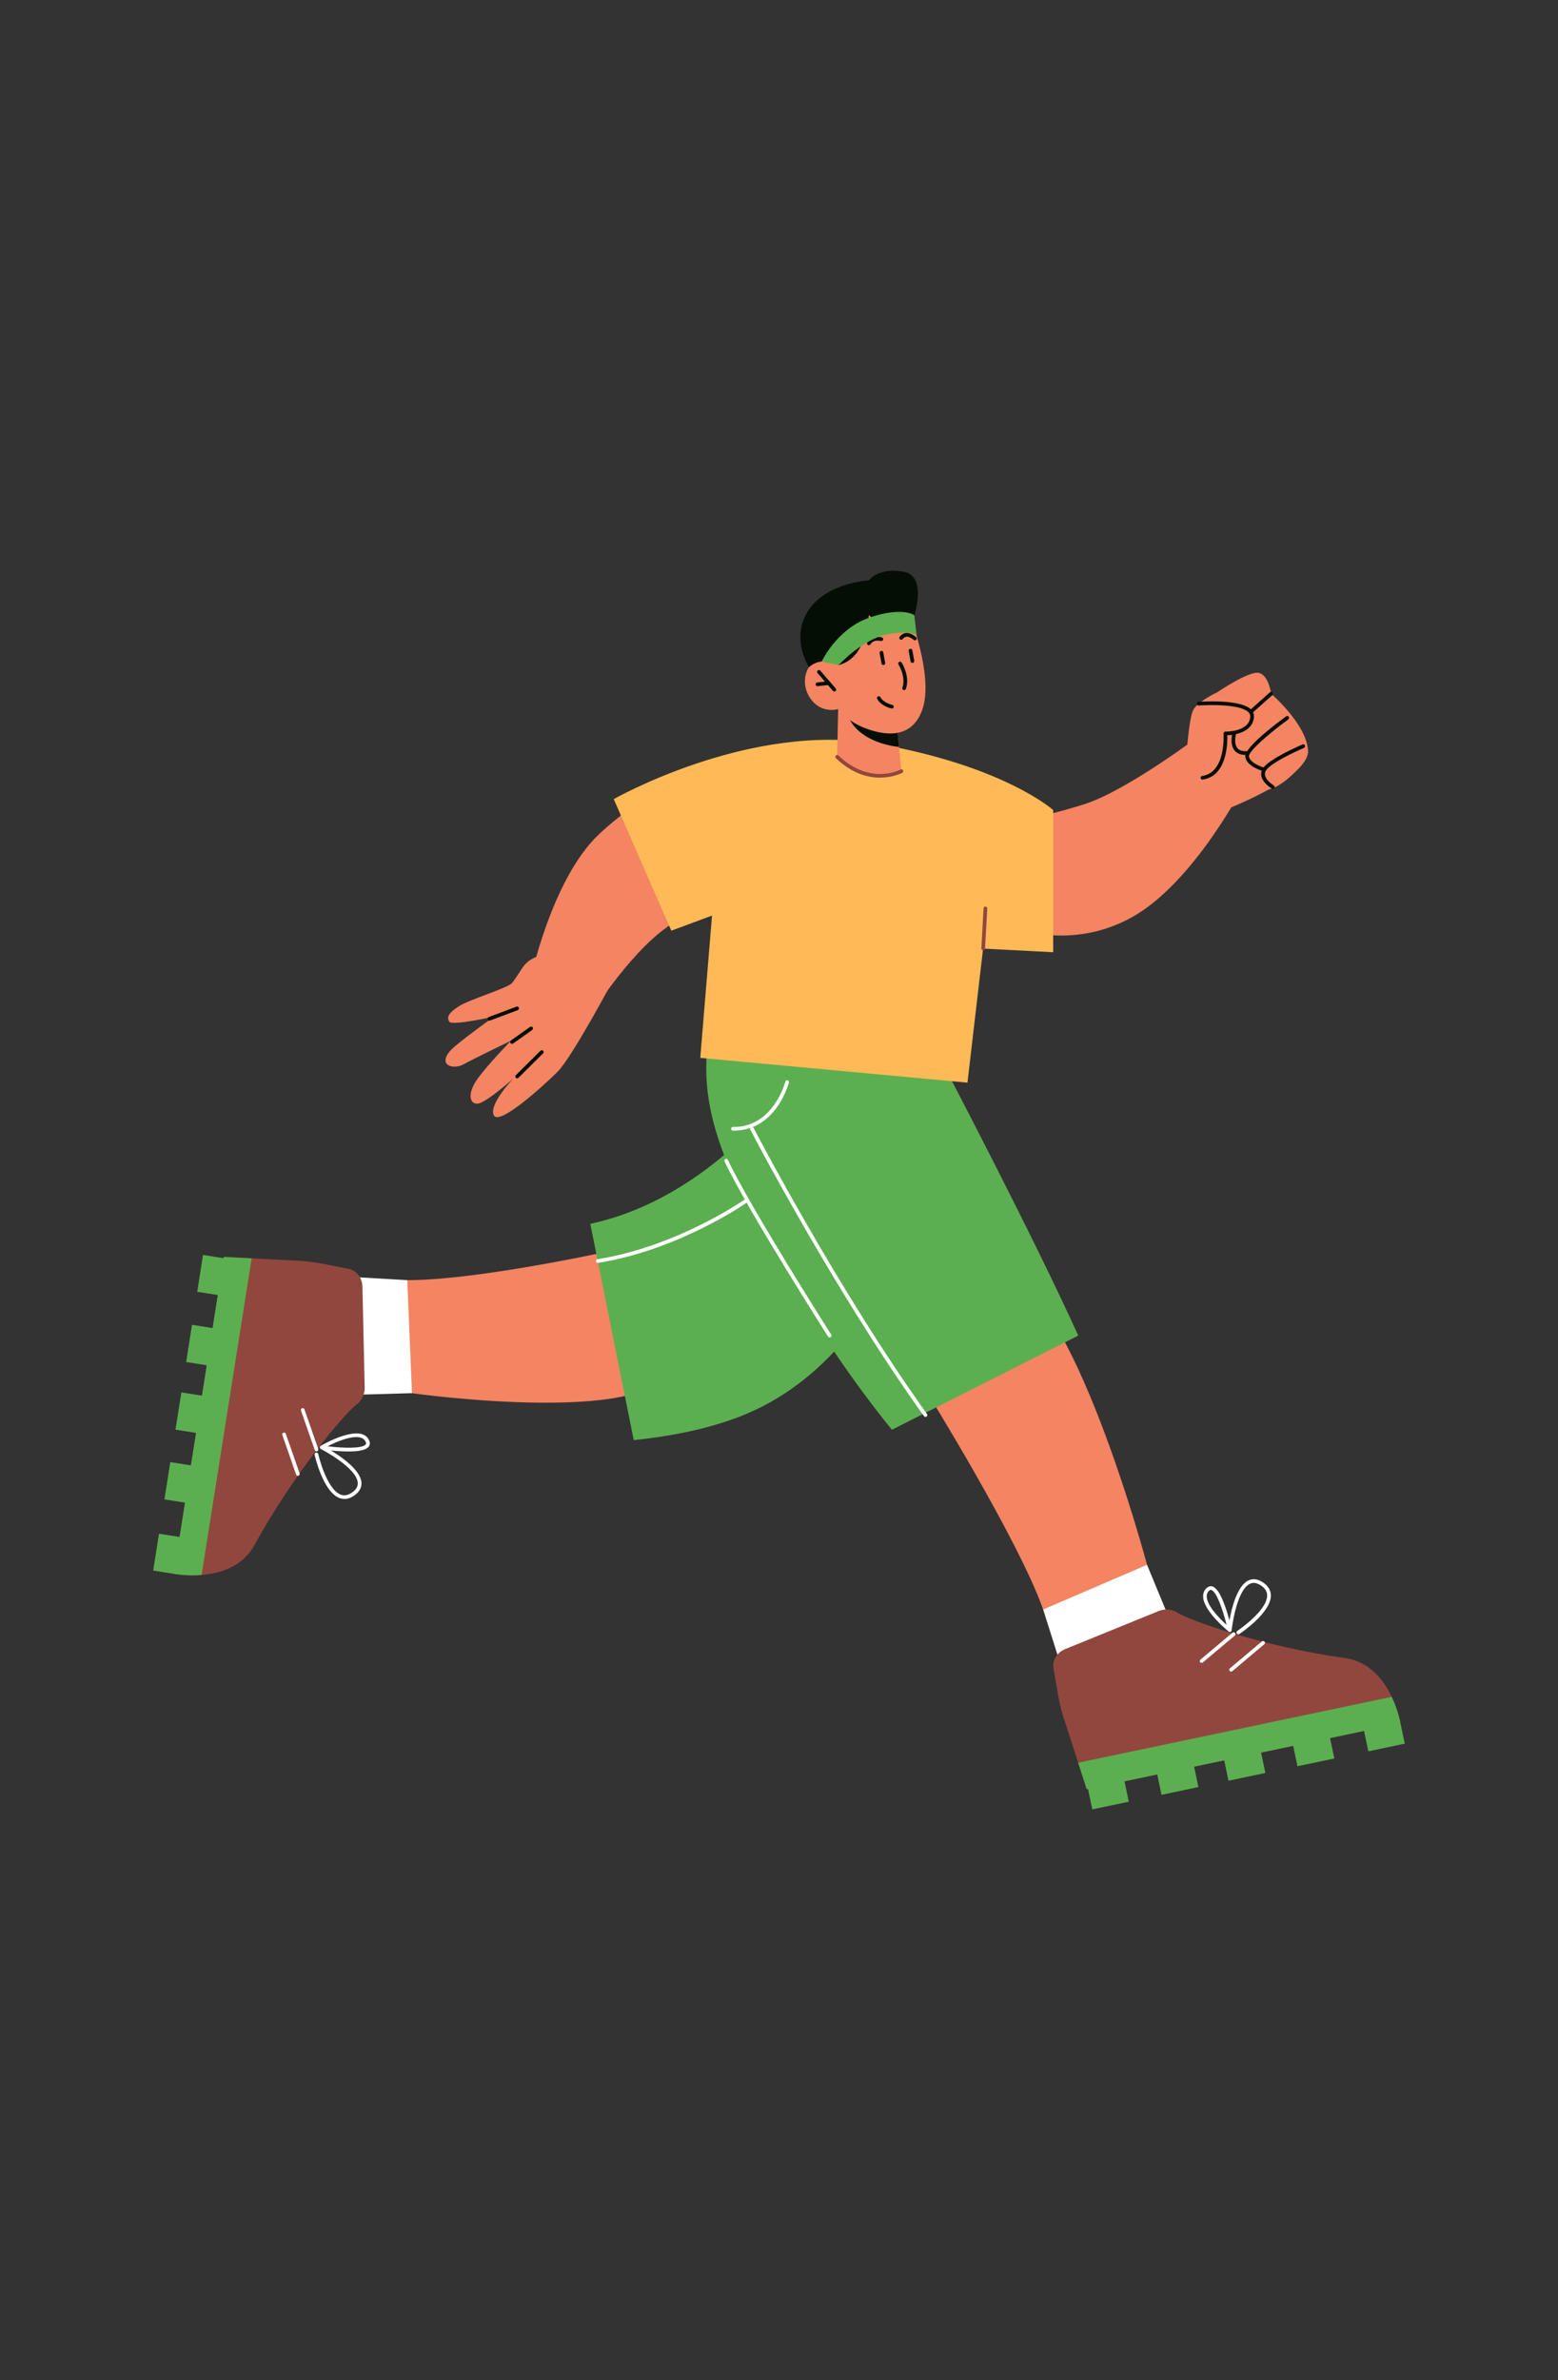 <svg width="353" height="539" viewBox="0 0 353 539" fill="none" xmlns="http://www.w3.org/2000/svg">
<rect x="0" y="0" width="353" height="539" fill="#333333" stroke="none"/>
<g clip-path="url(#clip0_1650_7055)">
<path d="M141.292 282.651C141.292 282.651 109.117 289.911 92.263 289.899C75.408 289.899 93.344 315.501 93.344 315.501C93.344 315.501 151.992 323.707 152.114 308.044C152.237 292.38 141.292 282.651 141.292 282.651Z" fill="#F48462"/>
<path d="M209.694 314.751C209.694 314.751 230.738 348.584 236.352 364.48C241.966 380.377 259.89 354.358 259.89 354.358C259.89 354.358 242.74 289.96 226.573 288.044C211.02 286.201 209.694 314.751 209.694 314.751Z" fill="#F48462"/>
<path d="M93.344 315.488L80.334 315.857L77.988 289.064L92.275 289.899L93.344 315.488Z" fill="white"/>
<path d="M65.666 285.403L57.005 284.948L50.715 284.629L39.376 356.385C39.376 356.385 42.177 356.925 45.678 356.655C49.806 356.323 54.917 354.837 57.607 349.96C66.833 333.215 78.282 319.899 80.789 318.056C81.919 317.22 82.619 315.82 82.631 314.334L82.115 291.496C82.115 289.432 80.826 287.7 79.02 287.344L73.111 286.189C70.654 285.71 68.172 285.452 65.666 285.415V285.403Z" fill="#91473E"/>
<path d="M57.005 284.96L50.715 284.641L50.666 284.924L45.998 284.187L44.684 292.528L49.352 293.265L48.172 300.747L43.504 300.009L42.177 308.437L46.846 309.174L45.764 316.053L41.096 315.316L39.757 323.756L44.425 324.493L43.258 331.839L38.59 331.102L37.251 339.542L41.919 340.279L40.691 348.055L36.023 347.318L34.708 355.66L39.376 356.397C39.376 356.397 42.177 356.937 45.678 356.667L57.017 284.973L57.005 284.96Z" fill="#5CAF50"/>
<path d="M67.484 334.198C67.312 334.198 67.153 334.088 67.091 333.916L63.971 324.96C63.897 324.739 64.007 324.505 64.229 324.432C64.45 324.358 64.683 324.469 64.757 324.69L67.877 333.645C67.951 333.866 67.84 334.1 67.619 334.174C67.57 334.186 67.521 334.198 67.484 334.198Z" fill="white"/>
<path d="M71.71 328.67C71.538 328.67 71.378 328.559 71.317 328.388L68.197 319.432C68.123 319.211 68.234 318.977 68.455 318.904C68.676 318.83 68.909 318.94 68.983 319.162L72.103 328.117C72.177 328.338 72.066 328.572 71.845 328.645C71.796 328.658 71.747 328.67 71.71 328.67Z" fill="white"/>
<path d="M78.025 339.444C77.644 339.444 77.275 339.37 76.907 339.235C73.221 337.847 71.366 329.788 71.28 329.456C71.231 329.235 71.366 329.002 71.6 328.953C71.821 328.903 72.054 329.039 72.103 329.272C72.115 329.346 73.934 337.22 77.201 338.461C78.049 338.78 78.921 338.608 79.855 337.92C80.727 337.282 81.12 336.581 81.059 335.771C80.789 332.343 72.926 328.252 72.705 328.142C72.632 328.105 72.57 328.056 72.533 327.982C72.41 327.786 72.484 327.528 72.681 327.405C72.926 327.257 78.799 323.854 81.943 324.751C82.68 324.96 83.221 325.39 83.565 326.016C83.958 326.754 83.786 327.27 83.565 327.564C82.545 329.014 77.889 328.768 74.966 328.461C77.496 329.984 81.673 332.921 81.894 335.709C81.98 336.827 81.464 337.798 80.346 338.608C79.572 339.174 78.786 339.456 78.025 339.456V339.444ZM74.216 327.515C77.607 327.933 82.14 328.105 82.865 327.073C82.914 327.012 83.037 326.827 82.803 326.397C82.57 325.967 82.214 325.697 81.698 325.55C79.658 324.972 76.047 326.582 74.216 327.515Z" fill="white"/>
<path d="M259.889 354.358L264.865 366.397L240.664 378.117L236.352 364.48L259.889 354.358Z" fill="white"/>
<path d="M133.749 277.16L143.589 326.115C152.618 325.193 161.476 323.375 169.055 320.206C189.657 311.594 198.969 292.159 198.969 292.159L172.041 253.794C172.041 253.794 157.888 270.833 136.513 276.472C135.604 276.705 134.695 276.938 133.749 277.16Z" fill="#5CAF50"/>
<path d="M241.622 390.93L244.288 399.185L246.229 405.18L317.321 390.242C317.321 390.242 316.842 387.441 315.331 384.259C313.55 380.524 310.343 376.274 304.827 375.5C285.897 372.834 269.373 366.876 266.757 365.181C265.565 364.419 264.017 364.259 262.617 364.787L241.462 373.399C239.533 374.124 238.379 375.954 238.686 377.773L239.705 383.706C240.135 386.163 240.774 388.583 241.634 390.942L241.622 390.93Z" fill="#91473E"/>
<path d="M244.288 399.185L246.229 405.18L246.511 405.119L247.482 409.738L255.749 408.006L254.779 403.386L262.199 401.826L263.17 406.445L271.523 404.689L270.553 400.07L277.371 398.632L278.341 403.251L286.695 401.495L285.725 396.875L292.997 395.352L293.968 399.971L302.321 398.215L301.351 393.595L309.053 391.974L310.024 396.593L318.279 394.861L317.309 390.242C317.309 390.242 316.83 387.441 315.319 384.259L244.275 399.185H244.288Z" fill="#5CAF50"/>
<path d="M278.931 378.547C278.808 378.547 278.698 378.497 278.612 378.399C278.464 378.227 278.489 377.957 278.661 377.809L285.909 371.704C286.081 371.556 286.351 371.581 286.498 371.753C286.646 371.925 286.621 372.195 286.449 372.343L279.201 378.448C279.128 378.51 279.029 378.547 278.931 378.547Z" fill="white"/>
<path d="M272.26 376.569C272.137 376.569 272.027 376.519 271.941 376.421C271.793 376.249 271.818 375.979 271.99 375.832L279.25 369.726C279.422 369.579 279.693 369.603 279.84 369.775C279.987 369.947 279.963 370.217 279.791 370.365L272.531 376.47C272.457 376.532 272.359 376.569 272.26 376.569Z" fill="white"/>
<path d="M280.553 370.095C280.417 370.095 280.282 370.033 280.209 369.91C280.086 369.714 280.135 369.456 280.332 369.333C280.393 369.284 287.113 364.787 287.1 361.299C287.1 360.39 286.621 359.64 285.651 359.014C284.742 358.424 283.943 358.301 283.206 358.657C280.098 360.132 279.078 368.927 279.054 369.185C279.054 369.259 279.017 369.345 278.968 369.407C278.82 369.591 278.562 369.615 278.378 369.468C278.157 369.284 272.887 365.009 272.604 361.765C272.531 361.004 272.739 360.34 273.206 359.8C273.759 359.173 274.3 359.149 274.656 359.247C276.376 359.689 277.801 364.124 278.55 366.962C279.078 364.05 280.331 359.1 282.862 357.896C283.87 357.417 284.963 357.564 286.118 358.313C287.322 359.1 287.936 360.107 287.948 361.299C287.96 365.242 281.093 369.837 280.811 370.033C280.737 370.082 280.663 370.107 280.577 370.107L280.553 370.095ZM274.324 360.033C274.214 360.033 274.042 360.082 273.821 360.34C273.501 360.709 273.378 361.139 273.415 361.679C273.599 363.792 276.4 366.593 277.911 367.969C277.088 364.652 275.639 360.353 274.422 360.046C274.398 360.046 274.361 360.033 274.324 360.033Z" fill="white"/>
<path d="M244.288 302.454L202.089 323.768C202.089 323.768 191.807 311.508 182.188 295.329C168.294 271.975 157.09 254.408 160.702 234.347C163.466 219.003 214.399 242.357 214.399 242.357C214.399 242.357 234.091 279.899 244.3 302.442L244.288 302.454Z" fill="#5CAF50"/>
<path d="M158.65 174.225C158.65 174.225 146.255 178.979 135.702 188.93C124.83 199.175 120.014 222.529 120.014 222.529L134.166 229.359C134.166 229.359 143.945 213.819 153.085 208.721C162.225 203.623 169.94 200.76 169.94 200.76L158.638 174.225H158.65Z" fill="#F48462"/>
<path d="M227.408 209.273C227.408 209.273 241.339 215.956 256.241 207.836C270.577 200.023 282.064 177.357 282.064 177.357L272.727 165.896C272.727 165.896 255.528 179.028 245.541 182.161C235.553 185.293 227.421 186.534 227.421 186.534V209.286L227.408 209.273Z" fill="#F48462"/>
<path d="M139.068 221.669C139.068 221.669 129.621 239.457 126.279 242.762C122.938 246.067 113.086 254.985 111.882 252.565C110.665 250.108 116.304 244.236 116.304 244.236C116.304 244.236 110.211 249.691 108.282 249.912C106.353 250.133 105.85 247.578 108.147 244.371C110.444 241.153 115.8 235.649 115.8 235.649C115.8 235.649 107.275 239.789 105.1 240.981C102.287 242.541 98.43 240.833 103.172 236.853C106.329 234.199 111.992 230.195 111.992 230.195C111.992 230.195 102.385 232.369 101.783 231.362C101.181 230.354 101.587 229.408 103.946 227.885C106.304 226.349 114.977 223.77 115.985 222.639C116.39 222.173 117.312 220.797 118.257 219.323C119.928 216.706 123.196 215.625 126.083 216.73L139.056 221.706L139.068 221.669Z" fill="#F48462"/>
<path d="M117.176 244.187C117.066 244.187 116.955 244.15 116.882 244.064C116.722 243.905 116.722 243.634 116.882 243.475L122.459 237.946C122.619 237.787 122.889 237.787 123.049 237.946C123.208 238.106 123.208 238.376 123.049 238.536L117.471 244.064C117.385 244.15 117.287 244.187 117.176 244.187Z" fill="#050E04"/>
<path d="M116.009 236.386C115.874 236.386 115.751 236.325 115.665 236.214C115.53 236.03 115.579 235.76 115.764 235.625L120.1 232.541C120.284 232.406 120.555 232.455 120.69 232.639C120.825 232.824 120.776 233.094 120.592 233.229L116.255 236.313C116.181 236.362 116.095 236.386 116.009 236.386Z" fill="#050E04"/>
<path d="M110.911 231.116C110.739 231.116 110.579 231.018 110.518 230.846C110.432 230.625 110.543 230.391 110.764 230.305L117.029 227.959C117.25 227.873 117.483 227.983 117.569 228.204C117.655 228.426 117.545 228.659 117.324 228.745L111.059 231.091C111.059 231.091 110.96 231.116 110.911 231.116Z" fill="#050E04"/>
<path d="M268.759 171.706C268.759 171.706 269.337 162.972 270.295 160.908C271.253 158.844 275.798 156.768 275.798 156.768C275.798 156.768 283.206 151.707 285.368 152.407C287.518 153.107 287.997 157.1 287.997 157.1C287.997 157.1 295.982 163.918 296.363 169.937C296.744 175.957 278.108 183.18 278.108 183.18L268.771 178.697V171.719L268.759 171.706Z" fill="#F48462"/>
<path d="M238.624 215.625V183.438C238.624 183.438 227.543 173.5 198.969 168.463C169.94 163.34 139.056 180.969 139.056 180.969L152.102 210.76L161.328 207.332L158.662 239.556L219.202 245.17L222.74 214.814L238.612 215.637L238.624 215.625Z" fill="#FFBA57"/>
<path d="M187.986 302.884C187.851 302.884 187.716 302.81 187.63 302.687C187.446 302.405 169.35 273.978 164.166 263.007C164.068 262.799 164.166 262.553 164.362 262.455C164.571 262.356 164.817 262.455 164.915 262.651C170.075 273.572 188.146 301.95 188.33 302.233C188.453 302.429 188.392 302.687 188.207 302.81C188.134 302.859 188.06 302.872 187.986 302.872V302.884Z" fill="white"/>
<path d="M166.254 256.054C166.254 256.054 166.132 256.054 166.07 256.054C165.837 256.054 165.652 255.858 165.652 255.624C165.652 255.391 165.812 255.207 166.082 255.207C166.132 255.207 166.193 255.207 166.254 255.207C175.259 255.207 177.913 245.035 177.937 244.924C177.999 244.703 178.22 244.568 178.441 244.617C178.662 244.678 178.797 244.9 178.748 245.121C178.723 245.231 175.923 256.03 166.254 256.03V256.054Z" fill="white"/>
<path d="M209.694 320.869C209.558 320.869 209.436 320.808 209.35 320.697C188.92 292.172 170.198 256.189 170.001 255.821C169.891 255.612 169.977 255.366 170.185 255.256C170.394 255.145 170.64 255.231 170.751 255.44C170.935 255.796 189.632 291.742 210.025 320.206C210.16 320.39 210.124 320.66 209.927 320.795C209.853 320.845 209.767 320.869 209.681 320.869H209.694Z" fill="white"/>
<path d="M135.444 285.992C135.247 285.992 135.063 285.845 135.026 285.636C134.989 285.403 135.149 285.194 135.37 285.157C153.343 282.307 168.392 271.865 168.539 271.754C168.724 271.619 168.994 271.668 169.129 271.853C169.264 272.037 169.215 272.307 169.031 272.442C168.883 272.553 153.675 283.106 135.505 285.98C135.481 285.98 135.456 285.98 135.444 285.98V285.992Z" fill="white"/>
<path d="M189.903 160.589L189.669 171.387C189.669 171.387 191.549 174.532 197.863 175.183C202.568 175.662 204.239 174.643 204.239 174.643L203.699 169.151L203.17 163.807L191.807 161.056L189.903 160.589Z" fill="#F48462"/>
<path d="M191.807 161.055C191.831 161.35 191.93 161.707 192.102 162.1C194.399 167.542 200.984 168.856 203.699 169.151L203.17 163.807L191.807 161.055Z" fill="#050E04"/>
<path d="M206.094 139.238C206.094 139.238 211.475 152.898 209.079 160.38C206.684 167.861 199.841 166.412 195.775 164.802C191.709 163.193 189.89 160.589 189.89 160.589C189.89 160.589 185.996 161.756 183.551 158.083C181.107 154.409 182.851 150.355 185.075 149.495C187.311 148.635 189.866 150.319 189.866 150.319L187.962 146.338C187.962 146.338 197.31 126.793 206.094 139.238Z" fill="#F48462"/>
<path d="M204.866 156.289C204.866 156.289 204.767 156.289 204.718 156.264C204.497 156.191 204.387 155.945 204.46 155.724C205.332 153.279 203.6 150.515 203.576 150.49C203.453 150.294 203.514 150.036 203.699 149.913C203.895 149.79 204.153 149.839 204.276 150.036C204.362 150.159 206.254 153.169 205.246 156.006C205.185 156.178 205.025 156.289 204.853 156.289H204.866Z" fill="#050E04"/>
<path d="M189.043 156.596C188.92 156.596 188.809 156.547 188.723 156.449L185.234 152.419C185.087 152.247 185.099 151.977 185.271 151.83C185.443 151.682 185.714 151.694 185.861 151.879L189.35 155.908C189.497 156.08 189.485 156.35 189.313 156.498C189.239 156.572 189.141 156.596 189.043 156.596Z" fill="#050E04"/>
<path d="M185.222 155.392C185.013 155.392 184.829 155.232 184.804 155.011C184.78 154.778 184.952 154.569 185.173 154.545L187.716 154.274C187.949 154.237 188.146 154.422 188.183 154.643C188.207 154.876 188.035 155.085 187.814 155.11L185.271 155.38C185.271 155.38 185.247 155.38 185.222 155.38V155.392Z" fill="#050E04"/>
<path d="M196.868 146.105C196.794 146.105 196.721 146.093 196.659 146.056C196.463 145.945 196.389 145.687 196.5 145.478C197.482 143.758 199.706 144.311 199.792 144.336C200.013 144.397 200.148 144.618 200.087 144.852C200.025 145.073 199.804 145.208 199.571 145.159C199.497 145.134 197.876 144.741 197.212 145.908C197.138 146.043 196.991 146.117 196.844 146.117L196.868 146.105Z" fill="#050E04"/>
<path d="M207.286 145.011C207.187 145.011 207.077 144.975 206.991 144.901C206.991 144.901 206.143 144.115 205.382 144.188C205.05 144.213 204.767 144.385 204.522 144.717C204.387 144.901 204.116 144.938 203.932 144.803C203.748 144.667 203.711 144.397 203.846 144.213C204.239 143.685 204.73 143.39 205.308 143.353C206.463 143.255 207.519 144.262 207.568 144.299C207.74 144.459 207.74 144.729 207.568 144.889C207.482 144.975 207.372 145.011 207.261 145.011H207.286Z" fill="#050E04"/>
<path d="M202.089 160.441C202.089 160.441 202.04 160.441 202.003 160.441C201.905 160.417 199.694 159.962 198.748 158.279C198.637 158.083 198.711 157.825 198.907 157.714C199.104 157.603 199.362 157.677 199.473 157.874C200.222 159.213 202.138 159.618 202.163 159.618C202.384 159.667 202.532 159.888 202.495 160.11C202.458 160.306 202.286 160.441 202.089 160.441Z" fill="#050E04"/>
<path d="M206.733 150.122C206.536 150.122 206.352 149.987 206.315 149.778L205.885 147.419C205.848 147.186 205.996 146.977 206.217 146.928C206.438 146.879 206.659 147.038 206.708 147.26L207.138 149.618C207.175 149.852 207.028 150.061 206.807 150.11C206.782 150.11 206.758 150.11 206.733 150.11V150.122Z" fill="#050E04"/>
<path d="M200.148 150.601C199.952 150.601 199.767 150.466 199.731 150.257L199.301 147.898C199.264 147.665 199.411 147.456 199.632 147.407C199.853 147.358 200.075 147.518 200.124 147.739L200.554 150.097C200.591 150.331 200.443 150.54 200.222 150.589C200.197 150.589 200.173 150.589 200.148 150.589V150.601Z" fill="#050E04"/>
<path d="M294.877 173.303C294.877 173.303 288.304 181.092 284.865 178.23C281.425 175.38 277.359 169.237 277.359 169.237L285.921 159.888L294.864 173.291L294.877 173.303Z" fill="#F48462"/>
<path d="M190.026 150.601C190.026 150.601 192.925 150.085 194.706 146.928C196.487 143.783 196.868 139.262 196.868 139.262C196.868 139.262 198.686 141.535 202.544 141.412C206.401 141.289 206.07 139.631 206.07 139.631L206.733 140.724C206.733 140.724 210.541 130.552 204.78 129.471C199.018 128.39 196.868 131.424 196.868 131.424C196.868 131.424 187.421 131.879 183.195 138.181C178.969 144.483 183.293 151.08 183.293 151.08C183.293 151.08 185.935 148.427 190.038 150.601H190.026Z" fill="#050E04"/>
<path d="M283.71 161.326C283.599 161.326 283.476 161.277 283.403 161.191C283.255 161.019 283.268 160.748 283.44 160.601L287.715 156.793C287.887 156.633 288.157 156.657 288.304 156.829C288.452 157.001 288.439 157.272 288.267 157.419L283.992 161.227C283.906 161.301 283.808 161.338 283.71 161.338V161.326Z" fill="#050E04"/>
<path d="M271.585 159.36C271.585 159.36 283.943 158.402 283.71 162.321C283.476 166.24 277.653 166.092 277.653 166.092C277.653 166.092 278.329 175.318 272.445 176.129L271.585 159.348V159.36Z" fill="#F48462"/>
<path d="M272.445 176.559C272.236 176.559 272.064 176.412 272.027 176.203C271.99 175.969 272.15 175.76 272.383 175.724C277.813 174.962 277.236 166.215 277.223 166.129C277.223 166.006 277.26 165.896 277.334 165.81C277.408 165.724 277.531 165.675 277.653 165.675C277.702 165.675 283.071 165.773 283.28 162.296C283.304 161.903 283.169 161.571 282.862 161.264C281.032 159.471 274.115 159.581 271.609 159.766C271.376 159.778 271.179 159.606 271.155 159.385C271.142 159.151 271.314 158.955 271.535 158.93C271.916 158.906 280.97 158.23 283.44 160.662C283.919 161.141 284.152 161.707 284.115 162.333C283.919 165.527 280.307 166.436 278.071 166.498C278.132 168.426 277.985 175.773 272.481 176.534C272.457 176.534 272.445 176.534 272.42 176.534L272.445 176.559Z" fill="#050E04"/>
<path d="M286.462 174.274C286.462 174.274 282.874 173.34 282.555 171.35C282.248 169.36 291.646 162.567 291.646 162.567L286.449 174.274H286.462Z" fill="#F48462"/>
<path d="M286.462 174.692C286.462 174.692 286.388 174.692 286.363 174.679C286.204 174.643 282.506 173.66 282.15 171.412C281.818 169.274 289.803 163.377 291.412 162.223C291.597 162.087 291.867 162.124 292.002 162.321C292.137 162.505 292.1 162.775 291.904 162.91C287.383 166.178 282.813 170.208 282.973 171.289C283.194 172.702 285.639 173.635 286.56 173.869C286.781 173.93 286.916 174.151 286.867 174.385C286.818 174.569 286.646 174.704 286.462 174.704V174.692Z" fill="#050E04"/>
<path d="M288.378 178.23C288.378 178.23 285.196 176.387 286.462 174.274C287.727 172.161 295.282 168.979 295.282 168.979L288.378 178.23Z" fill="#F48462"/>
<path d="M288.378 178.647C288.304 178.647 288.231 178.635 288.169 178.586C288.096 178.537 286.228 177.443 285.823 175.883C285.663 175.244 285.749 174.63 286.105 174.053C287.432 171.854 294.803 168.721 295.122 168.586C295.331 168.5 295.577 168.586 295.675 168.807C295.761 169.016 295.675 169.262 295.454 169.36C293.39 170.232 287.813 172.849 286.83 174.483C286.597 174.876 286.535 175.257 286.646 175.674C286.953 176.891 288.587 177.849 288.599 177.861C288.796 177.972 288.869 178.23 288.747 178.439C288.673 178.574 288.525 178.647 288.39 178.647H288.378Z" fill="#050E04"/>
<path d="M282.162 170.957C281.511 170.957 280.553 170.81 279.852 170.097C279.005 169.225 278.82 167.788 279.275 165.81C279.324 165.589 279.545 165.441 279.779 165.503C280 165.552 280.147 165.785 280.086 166.006C279.693 167.677 279.816 168.856 280.442 169.507C281.253 170.343 282.702 170.073 282.727 170.073C282.948 170.023 283.182 170.171 283.218 170.404C283.268 170.625 283.12 170.847 282.887 170.896C282.862 170.896 282.567 170.957 282.15 170.957H282.162Z" fill="#050E04"/>
<path d="M199.411 176.104C196.647 176.104 193.048 175.195 189.387 171.694C189.215 171.534 189.215 171.264 189.374 171.105C189.534 170.933 189.804 170.933 189.964 171.092C197.175 177.947 203.969 174.311 204.043 174.274C204.239 174.163 204.497 174.237 204.608 174.434C204.718 174.643 204.644 174.888 204.448 174.999C204.411 175.023 202.409 176.092 199.423 176.092L199.411 176.104Z" fill="#91473E"/>
<path d="M222.765 215.219C222.507 215.207 222.335 215.011 222.347 214.777L222.851 205.699C222.851 205.465 223.06 205.281 223.293 205.305C223.526 205.318 223.698 205.514 223.686 205.748L223.182 214.826C223.182 215.047 222.986 215.219 222.765 215.219Z" fill="#91473E"/>
<path d="M190.026 150.601C190.026 150.601 195.541 144.52 201.463 143.574C207.384 142.628 207.703 144.053 207.703 144.053L207.151 139.311C207.151 139.311 204.669 137.383 197.36 139.729C189.706 142.186 186.18 149.803 186.18 149.803L190.026 150.613V150.601Z" fill="#5CAF50"/>
</g>
<defs>
<clipPath id="clip0_1650_7055">
<rect width="283.583" height="280.5" fill="white" transform="translate(34.708 129.25)"/>
</clipPath>
</defs>
</svg>
